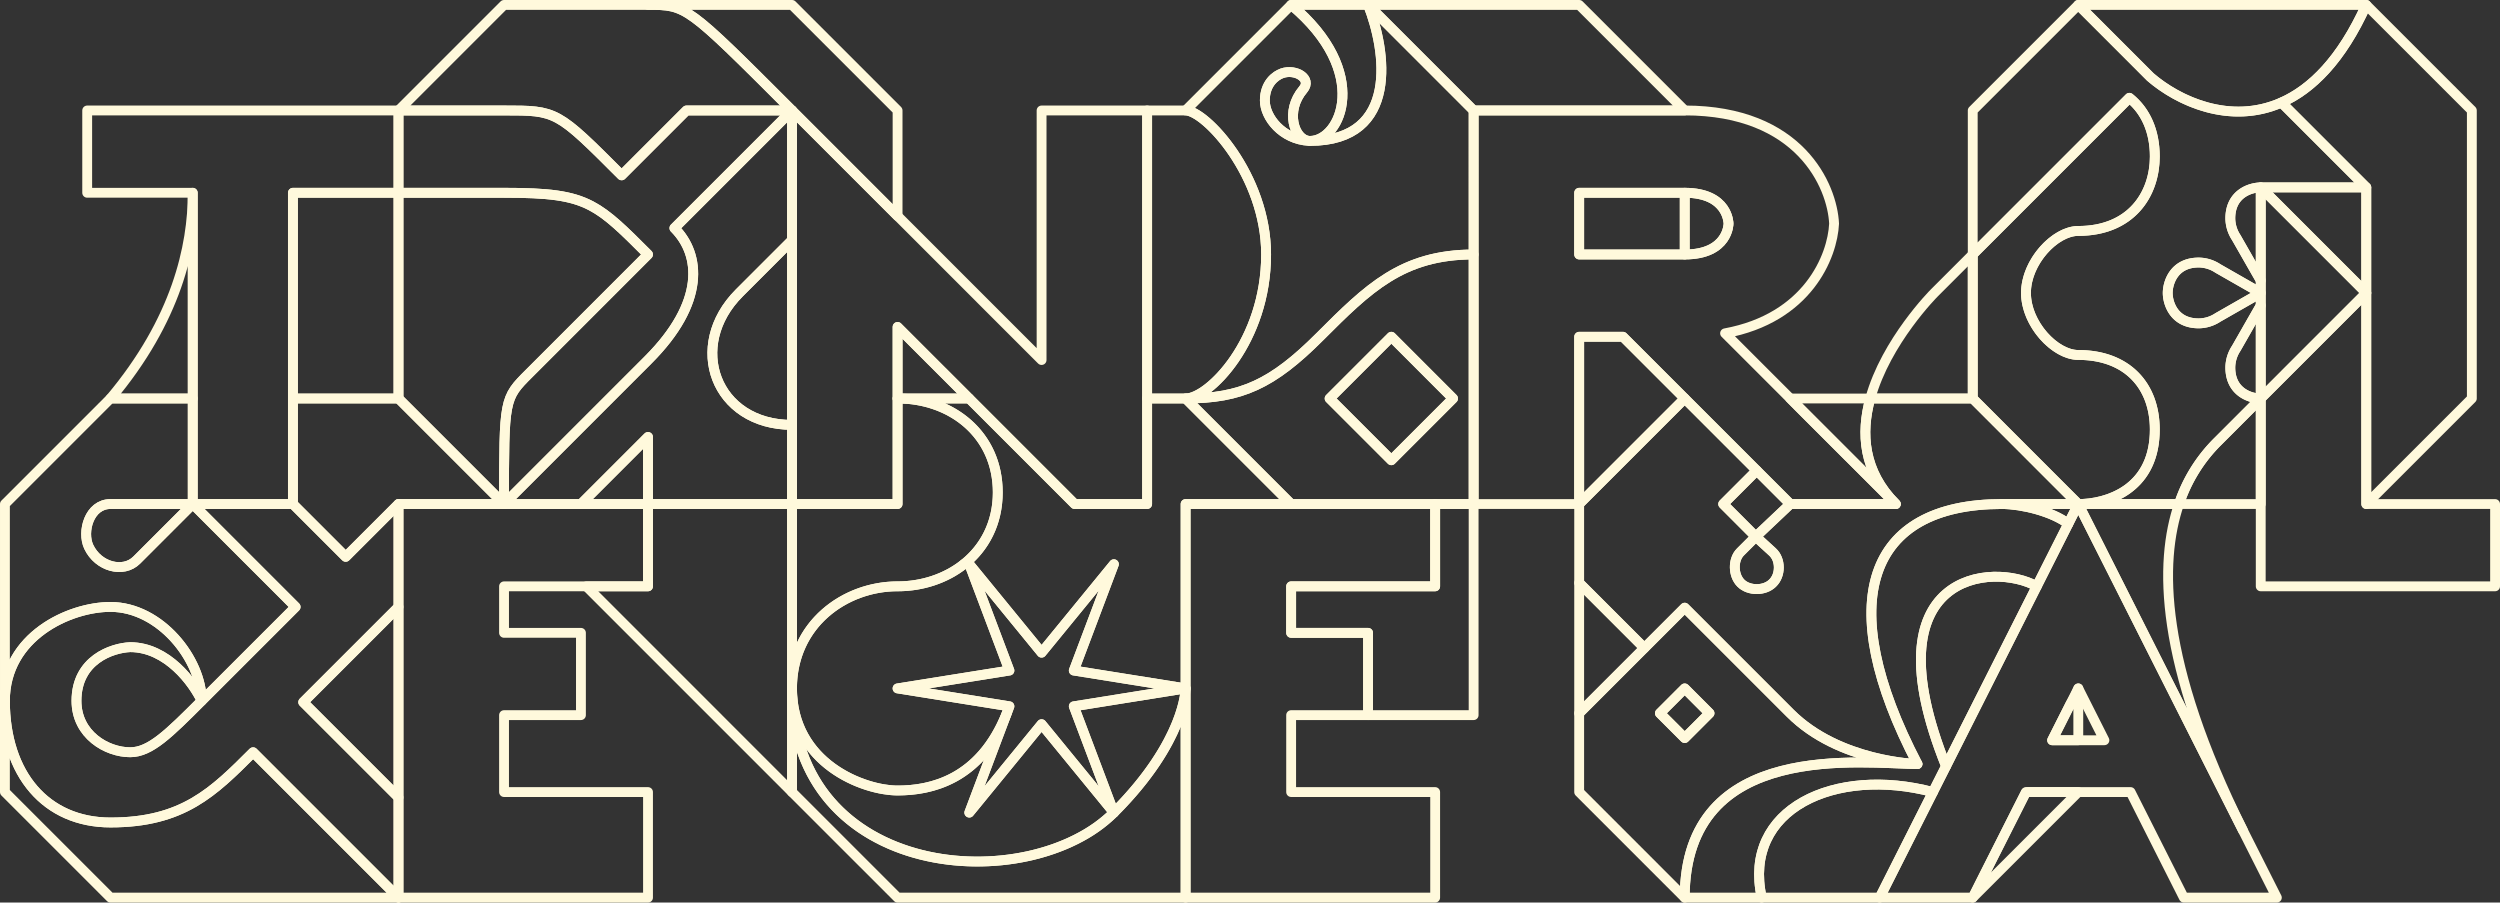 <svg id="Layer_1" data-name="Layer 1" xmlns="http://www.w3.org/2000/svg" viewBox="0 0 2539.129 916.661"><rect x="0" y="0" width="2539.129" height="916.661" fill="#333333" stroke="none"/><defs><style>.cls-1{fill:none;stroke:#fff9dc;stroke-linejoin:round;stroke-width:10px;}</style></defs><path class="cls-1" d="M2578.85,200.651V493.187L2471.634,600.384V278.794l-86.205-86.205c30.601-13.499,61.02-43.326,86.205-99.134Z" transform="translate(-68.319 -88.455)"/><polygon class="cls-1" points="2403.314 297.536 2296.117 404.732 2296.117 190.339 2403.314 297.536"/><path class="cls-1" d="M2325.399,93.459h146.235c-25.195,55.799-55.599,85.633-86.202,99.134-52.253,23.05-104.994-1.632-133.165-26.001L2179.133,93.459Z" transform="translate(-68.319 -88.455)"/><path class="cls-1" d="M2471.633,278.795h-107.195c-10.299,0-30.891,6.291-30.891,31.491a35.933,35.933,0,0,0,5.978,19.392l24.913,43.586v12.726l-43.591-24.908a35.586,35.586,0,0,0-19.392-5.978c-25.195,0-31.486,20.592-31.486,30.886,0,10.299,6.291,30.891,31.486,30.891a35.586,35.586,0,0,0,19.392-5.978l43.591-24.913v12.731l-24.913,43.586a35.848,35.848,0,0,0-5.978,19.392c0,25.2,20.592,31.491,30.891,31.491l-43.591,43.617a160.435,160.435,0,0,0-39.409,63.578H2179.133c28.885,0,75.334-14.383,77.623-71.275v-.369c.056-1.344.082-2.72.082-4.064,0-44.499-28.253-75.704-77.705-75.704-23.625,0-53.115-31.491-53.115-62.983,0-31.486,29.49-62.978,53.115-62.978,53.11,0,77.705-36.638,77.705-75.709,0-25.17-9.036-46.075-25.796-59.488l-22.994,22.994L2071.933,346.925V200.654L2179.133,93.459l73.133,73.133c28.171,24.369,80.912,49.051,133.165,26.001Z" transform="translate(-68.319 -88.455)"/><path class="cls-1" d="M2364.438,493.185v.005c-10.299,0-30.891-6.291-30.891-31.491a35.848,35.848,0,0,1,5.978-19.392l24.913-43.586Z" transform="translate(-68.319 -88.455)"/><path class="cls-1" d="M2364.437,493.187V600.384H2281.428a160.674,160.674,0,0,1,39.418-63.585Z" transform="translate(-68.319 -88.455)"/><path class="cls-1" d="M2364.438,278.795v94.469l-24.913-43.586a35.933,35.933,0,0,1-5.978-19.392C2333.547,285.086,2354.14,278.795,2364.438,278.795Z" transform="translate(-68.319 -88.455)"/><path class="cls-1" d="M2364.438,385.99,2320.847,410.903a35.586,35.586,0,0,1-19.392,5.978c-25.195,0-31.486-20.592-31.486-30.891,0-10.294,6.291-30.886,31.486-30.886a35.586,35.586,0,0,1,19.392,5.978Z" transform="translate(-68.319 -88.455)"/><path class="cls-1" d="M2346.337,931.807,2179.139,600.384H2281.428C2261.373,659.408,2260.926,760.395,2346.337,931.807Z" transform="translate(-68.319 -88.455)"/><path class="cls-1" d="M2256.838,524.676c0,1.344-.026,2.72-.082,4.064v.369c-2.289,56.892-48.738,71.275-77.623,71.275l-13.701-13.67-93.499-93.525V346.925l136.116-136.116,22.994-22.994c16.759,13.413,25.796,34.319,25.796,59.488,0,39.07-24.595,75.709-77.705,75.709-23.625,0-53.115,31.491-53.115,62.978,0,31.491,29.49,62.983,53.115,62.983C2228.584,448.973,2256.838,480.177,2256.838,524.676Z" transform="translate(-68.319 -88.455)"/><path class="cls-1" d="M2179.139,787.637v52.652h-26.57l18.548-36.771A91.521,91.521,0,0,0,2179.139,787.637Z" transform="translate(-68.319 -88.455)"/><path class="cls-1" d="M2179.139,600.384l-10.16,20.075c-16.41-12.44-46.93-20.075-67.555-20.075Z" transform="translate(-68.319 -88.455)"/><path class="cls-1" d="M2179.139,892.919l-107.197,107.197,8.979-17.856,44.813-88.791c.712-.183,1.465-.346,2.178-.55Z" transform="translate(-68.319 -88.455)"/><path class="cls-1" d="M2015.809,864.435s-79.364-1.751-129.206-51.572L1779.406,705.666l-40.985,40.985-66.211-66.211V600.384l107.196-107.197,73.134,73.134-34.063,34.063,33.085,33.126-15.596,15.576c-7.798,7.778-7.554,23.638.489,31.66,8.042,8.042,24.106,8.042,32.149,0,8.49-8.022,8.49-23.883,0-31.66l-17.042-15.576,35.04-33.126h107.197c-33.126-33.126-35.63-71.851-25.939-107.197h104.081l93.494,93.535,13.702,13.662h-77.715C1965.336,600.384,1929.38,699.029,2015.809,864.435Z" transform="translate(-68.319 -88.455)"/><path class="cls-1" d="M2168.979,620.459l-32.027,63.504c-43.774-24.697-171.697-15.372-92.13,182.652l-6.658,13.153-6.637,13.153c-99.256-26.305-193.87,16.96-173.897,107.197h-78.224c0-162.047,182.509-135.68,236.402-135.68-86.429-165.406-50.473-264.052,85.615-264.052C2122.049,600.384,2152.569,608.019,2168.979,620.459Z" transform="translate(-68.319 -88.455)"/><path class="cls-1" d="M2136.952,683.962l-92.13,182.652C1965.255,668.59,2093.177,659.265,2136.952,683.962Z" transform="translate(-68.319 -88.455)"/><path class="cls-1" d="M2071.933,346.925V493.19H1967.853c15.989-58.175,65.01-107.2,65.01-107.2Z" transform="translate(-68.319 -88.455)"/><path class="cls-1" d="M2031.527,892.919l-54.097,107.197H1857.63C1837.657,909.879,1932.271,866.614,2031.527,892.919Z" transform="translate(-68.319 -88.455)"/><path class="cls-1" d="M1993.8,600.384,1906.128,512.733l-19.526-19.546h81.258C1958.169,528.532,1960.673,567.258,1993.8,600.384Z" transform="translate(-68.319 -88.455)"/><path class="cls-1" d="M1886.597,812.861c49.852,49.826,129.219,51.571,129.219,51.571-53.91,0-236.414-26.37-236.414,135.684L1672.207,892.916V812.861l66.21-66.21,40.984-40.984Zm-82,0-25.195-25.226-25.2,25.226,25.2,25.2Z" transform="translate(-68.319 -88.455)"/><polygon class="cls-1" points="1818.283 511.929 1783.243 545.055 1750.158 511.929 1784.221 477.866 1818.283 511.929"/><path class="cls-1" d="M1868.607,649.092c8.498,7.779,8.498,23.625,0,31.661-8.036,8.041-24.107,8.041-32.143,0-8.041-8.036-8.297-23.882-.487-31.661L1851.56,633.508Z" transform="translate(-68.319 -88.455)"/><path class="cls-1" d="M1823.914,315.585s0,31.334-44.507,31.334V284.25C1823.914,284.25,1823.914,315.585,1823.914,315.585Z" transform="translate(-68.319 -88.455)"/><polygon class="cls-1" points="1711.083 699.18 1736.278 724.406 1711.083 749.607 1685.883 724.406 1711.083 699.18"/><rect class="cls-1" x="1603.891" y="195.796" width="107.196" height="62.669"/><polygon class="cls-1" points="1711.087 404.732 1603.891 511.929 1603.891 342.043 1648.377 342.043 1711.087 404.732"/><polygon class="cls-1" points="1711.087 112.197 1496.694 112.197 1389.497 5 1603.891 5 1711.087 112.197"/><polygon class="cls-1" points="1670.098 658.196 1603.888 724.406 1603.888 591.985 1670.098 658.196"/><polygon class="cls-1" points="1496.689 511.931 1496.689 726.321 1389.489 726.321 1389.489 642.751 1311.348 642.751 1311.348 595.501 1457.619 595.501 1457.619 511.931 1496.689 511.931"/><path class="cls-1" d="M1408.728,430.496c-48.05,48.07-79.93,62.69-136.25,62.69l107.19,107.2H1565.018V346.916C1492.328,346.916,1457.818,381.446,1408.728,430.496Zm72.71,125.38-62.69-62.69,62.69-62.69,62.67,62.69Z" transform="translate(-68.319 -88.455)"/><path class="cls-1" d="M1457.817,93.455c18.385,46.055,32.311,138.124-59.004,138.124,31.742,0,62.404-70.039-19.138-138.124L1272.478,200.651c19.993,0,81.766,65.865,81.766,146.268,0,88.119-58.149,146.268-81.766,146.268,56.316,0,88.2-14.619,136.25-62.689,49.089-49.048,83.599-83.579,156.285-83.579V200.651ZM1352.962,190.512c0-17.306,10.831-25.328,17.591-27.67,13.784-4.764,30.54,5.558,21.378,16.37-18.772,22.132-9.081,50.941,5.762,52.305C1370.471,229.97,1352.962,207.574,1352.962,190.512Z" transform="translate(-68.319 -88.455)"/><polygon class="cls-1" points="1413.118 342.04 1475.782 404.735 1413.118 467.426 1350.422 404.735 1413.118 342.04"/><path class="cls-1" d="M1457.812,93.459c18.391,46.049,32.318,138.117-59.006,138.117,31.748,0,62.408-70.044-19.135-138.117Z" transform="translate(-68.319 -88.455)"/><path class="cls-1" d="M1370.548,162.846c13.788-4.777,30.547,5.547,21.393,16.359-18.791,22.137-9.093,50.939,5.752,52.315-27.227-1.545-44.736-23.943-44.736-41.015C1352.957,173.201,1363.8,165.191,1370.548,162.846Z" transform="translate(-68.319 -88.455)"/><path class="cls-1" d="M1379.668,600.386H1272.478v187.25l-113.55-18.16,40.71-107.94-73.43,89.78-73.42-89.81-5.45-.08.01-.01a90.913,90.913,0,0,0,7.43-6.58c.59-.57,1.17-1.16,1.75-1.76,15.5-16.12,25.17-38.03,25.17-64.5,0-59.03-47.23-95.39-101.76-95.39h72.69l107.2,107.2h73.58v-107.2H1272.478Z" transform="translate(-68.319 -88.455)"/><path class="cls-1" d="M1354.244,346.919c0,88.119-58.149,146.268-81.766,146.268h-39.071V200.651h39.071C1292.471,200.651,1354.244,266.517,1354.244,346.919Z" transform="translate(-68.319 -88.455)"/><path class="cls-1" d="M1272.478,787.636v212.48H979.948L872.748,892.916V787.636c0,.81.01,1.61.02,2.41,0,.89.02,1.78.04,2.67.02.85.04,1.69.07,2.53.01.52.03,1.05.06,1.57.02.66.05,1.32.08,1.98.03.68.07,1.35.11,2.02.04.84.1,1.67.15,2.49.01.16.02.33.04.49q.075,1.155.18,2.31a2.486,2.486,0,0,0,.02.28c.06.67.11,1.33.18,2,.14,1.57.3,3.12.49,4.65.08.75.17,1.49.26,2.22.01.06.02.12.03.19.09.73.19,1.46.29,2.18.09.7.19,1.39.3,2.08.25,1.66.52,3.31.81,4.94q.165.9.33,1.8c.3,1.63.62,3.24.97,4.83q.15.75.33,1.5c.13.62.27,1.24.42,1.85.14.61.29,1.21.44,1.81.23,1,.49,1.98.75,2.96.17.67.35,1.34.54,2,.16.62.34,1.23.52,1.83.17.61.35,1.22.53,1.82.18.61.36,1.21.55,1.81q.225.705.45,1.41c.3.95.62,1.89.94,2.82.17.5.34.99.51,1.48.2.56.4,1.12.6,1.67.19.52.38,1.03.58,1.54.23.64.47,1.27.72,1.9.25.64.5,1.28.76,1.92.33.81.66,1.61,1,2.4.29.68.58,1.35.87,2.02.03.07.06.13.09.2.3.68.6,1.35.91,2.01.32.7.64,1.39.97,2.08s.66,1.37,1,2.05c.29.61.6,1.21.9,1.8.08.15.15.31.24.46.27.54.55,1.08.84,1.61q.645,1.23,1.32,2.43c.31.56.62,1.12.94,1.68.37.65.74,1.29,1.12,1.93.31.53.63,1.06.94,1.58.3.49.59.97.89,1.45.35.55.69,1.1,1.05,1.65.66,1.05,1.35,2.09,2.04,3.11.34.51.69,1.02,1.04,1.52q2.49,3.615,5.18,7.03c.38.49.76.97,1.14,1.45.8,1,1.61,1.98,2.42,2.94.46.54.92,1.08,1.38,1.61.41.47.81.93,1.23,1.39q.375.435.78.87c.48.53.96,1.06,1.45,1.58q.72.795,1.47,1.56,4.92,5.16,10.26,9.79c.54.47,1.08.94,1.62,1.39.46.4.92.79,1.39,1.17.93.77,1.86,1.53,2.8,2.26.44.36.88.71,1.33,1.05q3.93,3.06,8.05,5.85c.59.41,1.18.8,1.77,1.19.59.4,1.18.79,1.78,1.17.6.39,1.19.77,1.8,1.15.6.38,1.2.75,1.81,1.12.61.38,1.21.74,1.82,1.1.61.37,1.22.73,1.84,1.08.62.36,1.24.72,1.86,1.06q2.79,1.575,5.64,3.04c.63.33,1.26.66,1.9.97a188.783,188.783,0,0,0,17.65,7.76c.67.26,1.34.52,2.01.76,1.31.49,2.63.96,3.95,1.41.72.25,1.43.49,2.14.73.68.23,1.37.46,2.05.67.69.23,1.37.45,2.06.65.69.22,1.37.43,2.06.63.68.21,1.38.42,2.07.61.8.23,1.6.46,2.4.68,1.28.36,2.57.7,3.86,1.02.7.19,1.4.36,2.1.53.09.02.18.04.28.07,1.29.32,2.58.62,3.88.91.73.16,1.45.32,2.17.47.71.16,1.41.31,2.11.45.72.14,1.43.28,2.14.42,1.42.28,2.84.55,4.26.79.72.12,1.43.24,2.14.36,1.43.24,2.87.47,4.3.67,2.87.42,5.74.79,8.62,1.09,3.6.4,7.21.7,10.82.92a243.313,243.313,0,0,0,27.8.15,240.257,240.257,0,0,0,29.79-3.38q7.32-1.29,14.44-3.03c.79-.2,1.58-.39,2.37-.59,3.14-.8,6.26-1.67,9.33-2.6.77-.24,1.54-.47,2.3-.71q2.295-.72,4.55-1.49c.76-.26,1.51-.52,2.26-.78,1.49-.53,2.98-1.07,4.45-1.63q3.315-1.26,6.56-2.62c1.44-.6,2.86-1.22,4.28-1.86q4.23-1.905,8.32-3.99,2.04-1.035,4.03-2.13a145.67,145.67,0,0,0,33.41-24.57C1272.478,840.946,1272.478,787.636,1272.478,787.636Z" transform="translate(-68.319 -88.455)"/><path class="cls-1" d="M1158.929,805.826,1272.476,787.635s0,53.315-72.82,126.135Z" transform="translate(-68.319 -88.455)"/><path class="cls-1" d="M1272.476,787.635l-113.548,18.191L1199.657,913.77l-73.446-89.779-73.42,89.779,37.983-100.709a2.744,2.744,0,0,0,.2-.457c.888-2.201,1.714-4.459,2.545-6.779L979.945,787.635l113.573-18.16L1052.791,661.505l73.42,89.81,73.446-89.81L1158.929,769.475Z" transform="translate(-68.319 -88.455)"/><path class="cls-1" d="M1126.211,823.991l73.446,89.779C1113.311,1000.116,872.745,983.526,872.745,787.635c0,76.196,72.676,103.68,107.2,103.68,33.375,0,83.883-10.524,110.828-78.254L1052.791,913.77Z" transform="translate(-68.319 -88.455)"/><path class="cls-1" d="M1052.791,661.505,1093.519,769.475l-113.573,18.16,113.573,18.191-2.545,6.779a2.744,2.744,0,0,1-.2.457c-26.945,67.729-77.453,78.254-110.828,78.254-34.524,0-107.2-27.484-107.2-103.68,0-65.092,53.597-103.675,107.2-103.675,25.108,0,49.077-7.979,67.38-22.542Z" transform="translate(-68.319 -88.455)"/><path class="cls-1" d="M1081.702,588.575c0,31.375-13.58,56.337-34.368,72.849-18.304,14.558-42.288,22.539-67.393,22.539-53.608,0-107.196,38.583-107.196,103.674V600.384H979.942V493.187C1034.466,493.187,1081.702,529.55,1081.702,588.575Z" transform="translate(-68.319 -88.455)"/><polygon class="cls-1" points="984.308 404.732 911.622 404.732 911.622 332.067 984.308 404.732"/><path class="cls-1" d="M979.942,200.651V307.848L872.745,200.651C765.549,93.455,765.549,93.455,726.478,93.455H872.745Z" transform="translate(-68.319 -88.455)"/><polygon class="cls-1" points="804.426 511.929 804.426 804.465 595.489 595.508 658.158 595.508 658.158 511.929 804.426 511.929"/><path class="cls-1" d="M819.157,385.991c-53.608,53.608-24.513,133.991,53.588,133.991v80.403H726.478V532.258l-68.126,68.125H580.25L726.478,454.116c58.515-58.474,53.608-107.197,26.794-133.991L872.745,200.651v131.751Z" transform="translate(-68.319 -88.455)"/><path class="cls-1" d="M872.745,332.402V519.981c-78.102,0-107.196-80.382-53.588-133.991Z" transform="translate(-68.319 -88.455)"/><path class="cls-1" d="M753.271,320.125c26.814,26.794,31.721,75.516-26.794,133.991L580.25,600.384c0-107.197,0-107.197,25.43-132.627L726.478,346.919C701.597,322.039,686.327,306.748,668.715,297.505c-20.319-10.648-43.713-13.255-88.465-13.255H473.053V200.651H580.25c53.588,0,53.588,0,119.433,65.865l65.866-65.865H872.745Z" transform="translate(-68.319 -88.455)"/><path class="cls-1" d="M872.745,200.654h-107.195L699.684,266.526c-65.841-65.872-65.841-65.872-119.438-65.872H473.045L580.245,93.459H726.48C765.55,93.459,765.55,93.459,872.745,200.654Z" transform="translate(-68.319 -88.455)"/><polygon class="cls-1" points="658.158 443.804 658.158 511.929 590.032 511.929 658.158 443.804"/><path class="cls-1" d="M726.48,346.925,605.671,467.764c-25.426,25.426-25.426,25.426-25.426,132.621L473.045,493.19V284.26H580.245c44.761,0,68.155,2.602,88.46,13.239C686.327,306.741,701.598,322.037,726.48,346.925Z" transform="translate(-68.319 -88.455)"/><polygon class="cls-1" points="511.931 511.929 404.734 511.929 351.106 565.537 297.497 511.929 297.497 404.732 404.734 404.732 511.931 511.929"/><path class="cls-1" d="M473.053,704.872l-96.772,96.752,96.772,96.731v101.76L325.401,852.484c-40.435,40.435-71.302,71.322-144.883,71.322-65.418,0-107.196-49.048-107.196-123.566,0-65.397,65.417-95.367,107.196-95.367,50.839,0,92.659,53.588,92.659,95.367-8.49-18.161-34.898-54.504-72.666-54.504-18.202.774-54.525,12.725-54.525,54.504,0,34.531,30.886,52.244,54.525,52.244,20.421,0,39.234-18.793,72.666-52.244l95.388-95.367L264.076,600.384h101.74L419.425,653.992l53.629-53.608Z" transform="translate(-68.319 -88.455)"/><polygon class="cls-1" points="404.734 616.418 404.734 809.901 307.962 713.169 404.734 616.418"/><rect class="cls-1" x="297.497" y="195.796" width="107.237" height="208.937"/><path class="cls-1" d="M325.41,852.475,473.045,1000.116H180.514L73.319,892.916V800.248c0,74.508,41.785,123.559,107.195,123.559C254.104,923.807,284.964,892.916,325.41,852.475Z" transform="translate(-68.319 -88.455)"/><path class="cls-1" d="M368.565,704.872l-95.388,95.367c0-41.779-41.82-95.367-92.659-95.367-41.779,0-107.196,29.97-107.196,95.367V600.384L180.518,493.187h83.558V600.384H180.518c-21.643,0-29.238,28.199-22.05,43.449,9.61,20.401,35.081,27.079,48.702,13.478l56.907-56.927Z" transform="translate(-68.319 -88.455)"/><path class="cls-1" d="M264.076,284.25V493.187H180.518C247.727,413.253,264.076,338.755,264.076,284.25Z" transform="translate(-68.319 -88.455)"/><path class="cls-1" d="M264.084,600.385,207.172,657.303c-13.614,13.614-39.101,6.922-48.707-13.47-7.179-15.245.4-43.448,22.05-43.448Z" transform="translate(-68.319 -88.455)"/><path class="cls-1" d="M200.506,745.737c37.782,0,64.184,36.351,72.676,54.511-33.436,33.436-52.253,52.227-72.676,52.227-23.625,0-54.511-17.703-54.511-52.227C145.995,758.463,182.315,746.507,200.506,745.737Z" transform="translate(-68.319 -88.455)"/><polygon class="cls-1" points="2534.129 511.929 2534.129 595.508 2296.117 595.508 2296.117 404.732 2403.314 297.536 2403.314 511.929 2534.129 511.929"/><polygon class="cls-1" points="2403.314 190.34 2403.314 297.535 2296.119 190.34 2403.314 190.34"/><path class="cls-1" d="M2349.106,937.305c-.936-1.832-1.853-3.685-2.769-5.497L2179.139,600.384l-10.16,20.075-32.027,63.504-92.13,182.652-6.658,13.153-6.637,13.153-54.097,107.197h94.512l8.979-17.856,44.813-88.791.285-.55h106.219l54.097,107.197h94.471Zm-196.537-97.017,18.548-36.771,8.022-15.881,26.529,52.652Z" transform="translate(-68.319 -88.455)"/><path class="cls-1" d="M1906.128,512.733l-19.526-19.546-66.211-66.211c83.945-15.494,109.131-78,110.719-111.391-1.812-38.298-34.694-114.933-151.704-114.933H1565.013V600.384H1672.21V430.498h44.487l62.71,62.689,73.134,73.134,34.063,34.063h107.197ZM1672.21,346.919V284.25h107.196c44.507,0,44.507,31.334,44.507,31.334s0,31.334-44.507,31.334Z" transform="translate(-68.319 -88.455)"/><polygon class="cls-1" points="1311.348 595.501 1311.348 642.751 1389.489 642.751 1389.489 726.321 1311.348 726.321 1311.348 804.461 1457.619 804.461 1457.619 911.661 1204.159 911.661 1204.159 511.931 1457.619 511.931 1457.619 595.501 1311.348 595.501"/><polygon class="cls-1" points="1165.087 112.197 1165.087 511.929 1091.505 511.929 984.308 404.732 911.622 332.067 911.622 511.929 804.426 511.929 804.426 112.197 911.622 219.393 1004.302 312.073 1057.89 365.661 1057.89 112.197 1165.087 112.197"/><polygon class="cls-1" points="511.931 595.508 511.931 642.743 590.032 642.743 590.032 726.322 511.931 726.322 511.931 804.465 658.158 804.465 658.158 911.661 404.734 911.661 404.734 511.929 658.158 511.929 658.158 595.508 511.931 595.508"/><polygon class="cls-1" points="404.734 112.197 404.734 195.796 297.497 195.796 297.497 511.929 195.757 511.929 195.757 195.796 88.56 195.796 88.56 112.197 404.734 112.197"/></svg>